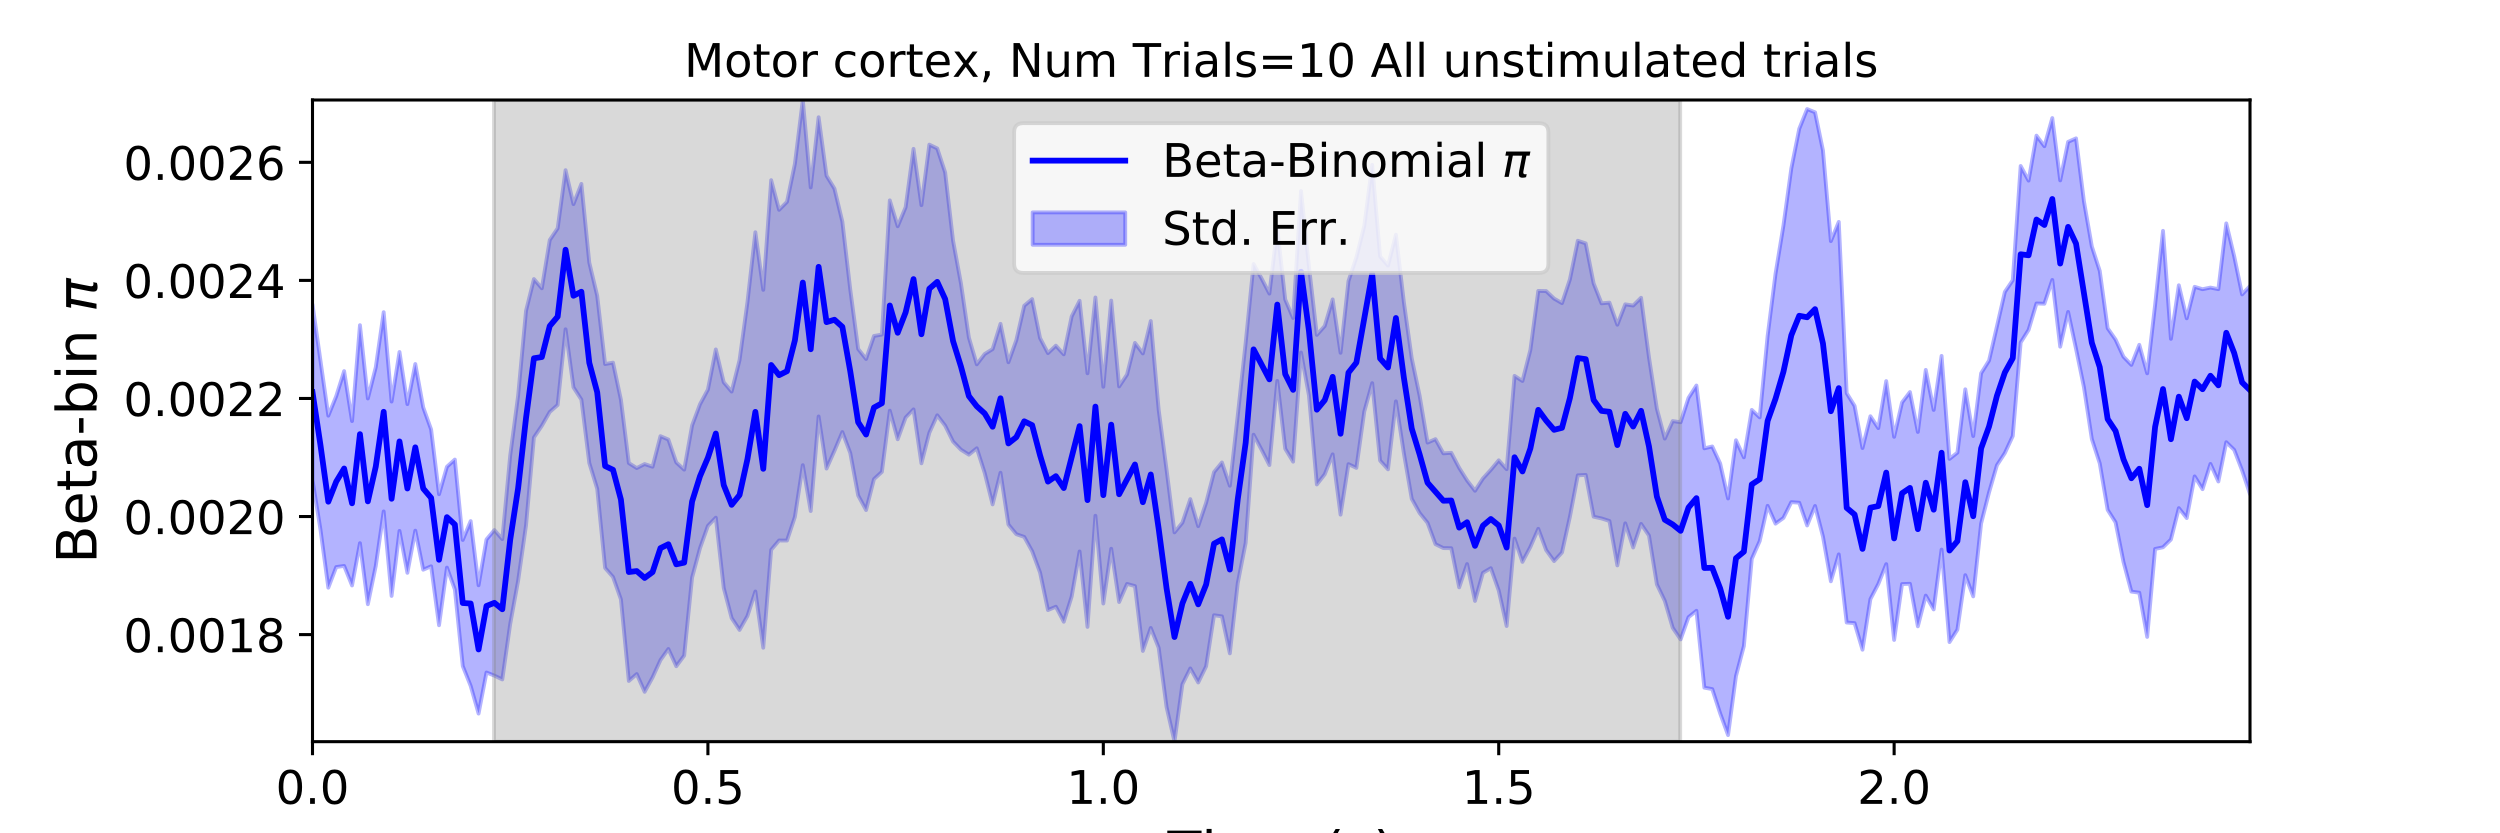 <?xml version="1.0" encoding="utf-8" standalone="no"?>
<!DOCTYPE svg PUBLIC "-//W3C//DTD SVG 1.1//EN"
  "http://www.w3.org/Graphics/SVG/1.1/DTD/svg11.dtd">
<!-- Created with matplotlib (https://matplotlib.org/) -->
<svg height="216pt" version="1.1" viewBox="0 0 648 216" width="648pt" xmlns="http://www.w3.org/2000/svg" xmlns:xlink="http://www.w3.org/1999/xlink">
 <defs>
  <style type="text/css">
*{stroke-linecap:butt;stroke-linejoin:round;}
  </style>
 </defs>
 <g id="figure_1">
  <g id="patch_1">
   <path d="M 0 216 
L 648 216 
L 648 0 
L 0 0 
z
" style="fill:#ffffff;"/>
  </g>
  <g id="axes_1">
   <g id="patch_2">
    <path d="M 81 192.24 
L 583.2 192.24 
L 583.2 25.92 
L 81 25.92 
z
" style="fill:#ffffff;"/>
   </g>
   <g id="PolyCollection_1">
    <defs>
     <path d="M 81 -137.073 
L 81 -91.584 
L 83.05 -78.827 
L 85.1 -63.67 
L 87.149 -69.02 
L 89.199 -69.31 
L 91.249 -64.245 
L 93.299 -75.213 
L 95.349 -59.38 
L 97.398 -69.299 
L 99.448 -83.438 
L 101.498 -61.534 
L 103.548 -78.389 
L 105.598 -67.523 
L 107.647 -78.454 
L 109.697 -68.328 
L 111.747 -69.219 
L 113.797 -53.931 
L 115.847 -68.875 
L 117.896 -63.213 
L 119.946 -43.359 
L 121.996 -38.216 
L 124.046 -31.036 
L 126.096 -41.688 
L 128.145 -40.881 
L 130.195 -39.89 
L 132.245 -54.255 
L 134.295 -65.457 
L 136.344 -79.814 
L 138.394 -102.605 
L 140.444 -105.639 
L 142.494 -109.22 
L 144.544 -111.032 
L 146.593 -130.647 
L 148.643 -115.594 
L 150.693 -112.42 
L 152.743 -95.991 
L 154.793 -89.308 
L 156.842 -68.782 
L 158.892 -66.447 
L 160.942 -60.641 
L 162.992 -39.493 
L 165.042 -41.283 
L 167.091 -36.676 
L 169.141 -40.401 
L 171.191 -44.898 
L 173.241 -47.781 
L 175.291 -43.31 
L 177.34 -46.072 
L 179.39 -66.3 
L 181.44 -73.904 
L 183.49 -79.702 
L 185.54 -81.817 
L 187.589 -63.617 
L 189.639 -55.796 
L 191.689 -52.717 
L 193.739 -56.325 
L 195.789 -62.686 
L 197.838 -48.108 
L 199.888 -73.483 
L 201.938 -75.906 
L 203.988 -75.886 
L 206.038 -82.022 
L 208.087 -95.428 
L 210.137 -83.54 
L 212.187 -108.058 
L 214.237 -94.545 
L 216.287 -99.139 
L 218.336 -104.009 
L 220.386 -98.578 
L 222.436 -87.567 
L 224.486 -83.791 
L 226.536 -91.812 
L 228.585 -93.687 
L 230.635 -109.555 
L 232.685 -102.135 
L 234.735 -107.76 
L 236.784 -109.892 
L 238.834 -95.906 
L 240.884 -103.815 
L 242.934 -108.356 
L 244.984 -105.661 
L 247.033 -101.539 
L 249.083 -99.437 
L 251.133 -98.144 
L 253.183 -99.807 
L 255.233 -93.409 
L 257.282 -85.258 
L 259.332 -93.466 
L 261.382 -80.023 
L 263.432 -77.539 
L 265.482 -76.831 
L 267.531 -73.124 
L 269.581 -67.591 
L 271.631 -57.869 
L 273.681 -58.743 
L 275.731 -54.842 
L 277.78 -61.38 
L 279.83 -73.064 
L 281.88 -53.505 
L 283.93 -82.317 
L 285.98 -59.567 
L 288.029 -73.767 
L 290.079 -59.955 
L 292.129 -64.645 
L 294.179 -64.084 
L 296.229 -47.273 
L 298.278 -53.229 
L 300.328 -48.102 
L 302.378 -32.703 
L 304.428 -23.76 
L 306.478 -38.623 
L 308.527 -42.744 
L 310.577 -39.098 
L 312.627 -43.288 
L 314.677 -56.53 
L 316.727 -56.239 
L 318.776 -46.647 
L 320.826 -64.861 
L 322.876 -75.275 
L 324.926 -103.326 
L 326.976 -99.455 
L 329.025 -95.453 
L 331.075 -117.267 
L 333.125 -99.696 
L 335.175 -96.331 
L 337.224 -124.625 
L 339.274 -113.525 
L 341.324 -90.428 
L 343.374 -93.062 
L 345.424 -98.237 
L 347.473 -82.599 
L 349.523 -95.694 
L 351.573 -94.723 
L 353.623 -109.336 
L 355.673 -116.689 
L 357.722 -96.609 
L 359.772 -94.343 
L 361.822 -111.97 
L 363.872 -98.562 
L 365.922 -86.71 
L 367.971 -83.015 
L 370.021 -80.474 
L 372.071 -74.952 
L 374.121 -73.935 
L 376.171 -73.905 
L 378.22 -63.755 
L 380.27 -69.794 
L 382.32 -60.239 
L 384.37 -67.514 
L 386.42 -68.724 
L 388.469 -62.937 
L 390.519 -53.739 
L 392.569 -76.389 
L 394.619 -70.36 
L 396.669 -74.226 
L 398.718 -78.93 
L 400.768 -73.398 
L 402.818 -70.567 
L 404.868 -72.797 
L 406.918 -82.048 
L 408.967 -92.793 
L 411.017 -92.901 
L 413.067 -82.07 
L 415.117 -81.62 
L 417.167 -80.959 
L 419.216 -69.447 
L 421.266 -80.349 
L 423.316 -74.086 
L 425.366 -80.204 
L 427.416 -77.176 
L 429.465 -64.513 
L 431.515 -60.25 
L 433.565 -53.271 
L 435.615 -50.268 
L 437.664 -56.027 
L 439.714 -57.684 
L 441.764 -37.761 
L 443.814 -37.385 
L 445.864 -31.091 
L 447.913 -25.463 
L 449.963 -40.741 
L 452.013 -48.552 
L 454.063 -71.128 
L 456.113 -75.745 
L 458.162 -84.887 
L 460.212 -80.265 
L 462.262 -81.74 
L 464.312 -85.844 
L 466.362 -85.696 
L 468.411 -79.799 
L 470.461 -84.848 
L 472.511 -76.917 
L 474.561 -65.323 
L 476.611 -72.305 
L 478.66 -54.637 
L 480.71 -54.486 
L 482.76 -47.59 
L 484.81 -60.706 
L 486.86 -64.627 
L 488.909 -69.775 
L 490.959 -50.124 
L 493.009 -64.607 
L 495.059 -64.684 
L 497.109 -53.656 
L 499.158 -61.619 
L 501.208 -58.038 
L 503.258 -73.552 
L 505.308 -49.567 
L 507.358 -52.788 
L 509.407 -66.918 
L 511.457 -61.417 
L 513.507 -80.31 
L 515.557 -88.345 
L 517.607 -95.42 
L 519.656 -98.552 
L 521.706 -102.969 
L 523.756 -127.206 
L 525.806 -130.481 
L 527.856 -137.345 
L 529.905 -137.271 
L 531.955 -143.436 
L 534.005 -126.138 
L 536.055 -135.148 
L 538.104 -125.592 
L 540.154 -115.633 
L 542.204 -102.203 
L 544.254 -95.891 
L 546.304 -83.835 
L 548.353 -80.603 
L 550.403 -70.352 
L 552.453 -62.654 
L 554.503 -62.378 
L 556.553 -50.911 
L 558.602 -73.714 
L 560.652 -74.142 
L 562.702 -76.148 
L 564.752 -84.292 
L 566.802 -81.719 
L 568.851 -92.52 
L 570.901 -89.203 
L 572.951 -95.752 
L 575.001 -91.195 
L 577.051 -101.378 
L 579.1 -99.396 
L 581.15 -94.069 
L 583.2 -87.914 
L 583.2 -141.853 
L 583.2 -141.853 
L 581.15 -139.691 
L 579.1 -149.595 
L 577.051 -158.101 
L 575.001 -141.05 
L 572.951 -141.462 
L 570.901 -141.033 
L 568.851 -141.659 
L 566.802 -133.494 
L 564.752 -142.059 
L 562.702 -128.169 
L 560.652 -156.17 
L 558.602 -136.985 
L 556.553 -119.235 
L 554.503 -126.627 
L 552.453 -121.421 
L 550.403 -123.544 
L 548.353 -127.988 
L 546.304 -130.921 
L 544.254 -145.784 
L 542.204 -152.127 
L 540.154 -163.848 
L 538.104 -180.14 
L 536.055 -179.231 
L 534.005 -169.244 
L 531.955 -185.399 
L 529.905 -178.101 
L 527.856 -180.842 
L 525.806 -169.18 
L 523.756 -172.978 
L 521.706 -143.364 
L 519.656 -140.336 
L 517.607 -131.416 
L 515.557 -122.533 
L 513.507 -119.259 
L 511.457 -102.974 
L 509.407 -115.095 
L 507.358 -98.683 
L 505.308 -97.051 
L 503.258 -123.75 
L 501.208 -109.745 
L 499.158 -120.123 
L 497.109 -104.036 
L 495.059 -114.38 
L 493.009 -111.686 
L 490.959 -102.773 
L 488.909 -117.222 
L 486.86 -105.034 
L 484.81 -108.114 
L 482.76 -99.867 
L 480.71 -110.795 
L 478.66 -114.088 
L 476.611 -158.486 
L 474.561 -153.502 
L 472.511 -177.007 
L 470.461 -186.887 
L 468.411 -187.728 
L 466.362 -182.609 
L 464.312 -172.367 
L 462.262 -157.514 
L 460.212 -145.004 
L 458.162 -128.896 
L 456.113 -107.82 
L 454.063 -109.751 
L 452.013 -97.463 
L 449.963 -101.886 
L 447.913 -86.798 
L 445.864 -95.877 
L 443.814 -100.277 
L 441.764 -99.792 
L 439.714 -116.075 
L 437.664 -112.878 
L 435.615 -106.551 
L 433.565 -106.858 
L 431.515 -102.318 
L 429.465 -110.047 
L 427.416 -123.373 
L 425.366 -138.819 
L 423.316 -136.798 
L 421.266 -137.12 
L 419.216 -131.829 
L 417.167 -137.563 
L 415.117 -137.376 
L 413.067 -142.553 
L 411.017 -152.911 
L 408.967 -153.598 
L 406.918 -143.588 
L 404.868 -137.425 
L 402.818 -138.612 
L 400.768 -140.552 
L 398.718 -140.596 
L 396.669 -125.279 
L 394.619 -117.248 
L 392.569 -118.571 
L 390.519 -94.387 
L 388.469 -96.689 
L 386.42 -94.222 
L 384.37 -91.971 
L 382.32 -88.795 
L 380.27 -91.478 
L 378.22 -94.736 
L 376.171 -98.637 
L 374.121 -98.489 
L 372.071 -102.175 
L 370.021 -101.274 
L 367.971 -113.404 
L 365.922 -123.144 
L 363.872 -137.774 
L 361.822 -155.175 
L 359.772 -147.159 
L 357.722 -149.552 
L 355.673 -173.271 
L 353.623 -157.478 
L 351.573 -149.3 
L 349.523 -143.139 
L 347.473 -124.552 
L 345.424 -138.401 
L 343.374 -131.507 
L 341.324 -129.195 
L 339.274 -147.047 
L 337.224 -166.494 
L 335.175 -133.569 
L 333.125 -138.381 
L 331.075 -156.836 
L 329.025 -139.896 
L 326.976 -143.875 
L 324.926 -147.559 
L 322.876 -127.166 
L 320.826 -108.356 
L 318.776 -90.103 
L 316.727 -96.133 
L 314.677 -93.632 
L 312.627 -85.692 
L 310.577 -79.619 
L 308.527 -86.631 
L 306.478 -80.542 
L 304.428 -78.009 
L 302.378 -94.227 
L 300.328 -109.785 
L 298.278 -132.794 
L 296.229 -124.391 
L 294.179 -127.119 
L 292.129 -118.93 
L 290.079 -115.835 
L 288.029 -138.09 
L 285.98 -115.748 
L 283.93 -138.893 
L 281.88 -119.244 
L 279.83 -138.034 
L 277.78 -133.994 
L 275.731 -124.161 
L 273.681 -126.407 
L 271.631 -124.464 
L 269.581 -128.384 
L 267.531 -138.479 
L 265.482 -136.76 
L 263.432 -127.833 
L 261.382 -122.104 
L 259.332 -132.064 
L 257.282 -125.519 
L 255.233 -124.242 
L 253.183 -121.563 
L 251.133 -128.511 
L 249.083 -142.52 
L 247.033 -153.624 
L 244.984 -171.303 
L 242.934 -177.524 
L 240.884 -178.514 
L 238.834 -162.824 
L 236.784 -177.417 
L 234.735 -162.285 
L 232.685 -157.359 
L 230.635 -164.068 
L 228.585 -129.279 
L 226.536 -128.919 
L 224.486 -122.955 
L 222.436 -125.541 
L 220.386 -140.987 
L 218.336 -158.563 
L 216.287 -167.109 
L 214.237 -170.464 
L 212.187 -185.613 
L 210.137 -167.418 
L 208.087 -190.08 
L 206.038 -173.554 
L 203.988 -163.682 
L 201.938 -161.611 
L 199.888 -169.303 
L 197.838 -140.867 
L 195.789 -155.805 
L 193.739 -137.685 
L 191.689 -122.665 
L 189.639 -114.503 
L 187.589 -116.919 
L 185.54 -125.431 
L 183.49 -115.028 
L 181.44 -111.224 
L 179.39 -105.721 
L 177.34 -94.266 
L 175.291 -96.141 
L 173.241 -102.076 
L 171.191 -102.946 
L 169.141 -95.022 
L 167.091 -95.719 
L 165.042 -94.677 
L 162.992 -95.973 
L 160.942 -112.379 
L 158.892 -122.01 
L 156.842 -121.638 
L 154.793 -139.358 
L 152.743 -147.943 
L 150.693 -168.334 
L 148.643 -163.09 
L 146.593 -171.891 
L 144.544 -156.822 
L 142.494 -153.787 
L 140.444 -141.278 
L 138.394 -143.67 
L 136.344 -135.437 
L 134.295 -113.444 
L 132.245 -97.93 
L 130.195 -76.263 
L 128.145 -78.606 
L 126.096 -76.171 
L 124.046 -64.295 
L 121.996 -80.931 
L 119.946 -76.039 
L 117.896 -96.883 
L 115.847 -95.022 
L 113.797 -87.895 
L 111.747 -104.686 
L 109.697 -110.421 
L 107.647 -121.647 
L 105.598 -111.249 
L 103.548 -124.768 
L 101.498 -111.912 
L 99.448 -135.084 
L 97.398 -120.811 
L 95.349 -112.718 
L 93.299 -131.718 
L 91.249 -106.852 
L 89.199 -119.81 
L 87.149 -113.313 
L 85.1 -108.257 
L 83.05 -122.627 
L 81 -137.073 
z
" id="mbeb64a7c8c" style="stroke:#0000ff;stroke-opacity:0.3;"/>
    </defs>
    <g clip-path="url(#p9b5154a78f)">
     <use style="fill:#0000ff;fill-opacity:0.3;stroke:#0000ff;stroke-opacity:0.3;" x="0" xlink:href="#mbeb64a7c8c" y="216"/>
    </g>
   </g>
   <g id="PolyCollection_2">
    <defs>
     <path d="M 128.043 -23.76 
L 128.043 -190.08 
L 435.512 -190.08 
L 435.512 -23.76 
L 435.512 -23.76 
L 128.043 -23.76 
z
" id="mc107350474" style="stroke:#808080;stroke-opacity:0.3;"/>
    </defs>
    <g clip-path="url(#p9b5154a78f)">
     <use style="fill:#808080;fill-opacity:0.3;stroke:#808080;stroke-opacity:0.3;" x="0" xlink:href="#mc107350474" y="216"/>
    </g>
   </g>
   <g id="matplotlib.axis_1">
    <g id="xtick_1">
     <g id="line2d_1">
      <defs>
       <path d="M 0 0 
L 0 3.5 
" id="me9d2c3fb11" style="stroke:#000000;stroke-width:0.8;"/>
      </defs>
      <g>
       <use style="stroke:#000000;stroke-width:0.8;" x="81" xlink:href="#me9d2c3fb11" y="192.24"/>
      </g>
     </g>
     <g id="text_1">
      <!-- 0.0 -->
      <defs>
       <path d="M 31.781 66.406 
Q 24.172 66.406 20.328 58.906 
Q 16.5 51.422 16.5 36.375 
Q 16.5 21.391 20.328 13.891 
Q 24.172 6.391 31.781 6.391 
Q 39.453 6.391 43.281 13.891 
Q 47.125 21.391 47.125 36.375 
Q 47.125 51.422 43.281 58.906 
Q 39.453 66.406 31.781 66.406 
z
M 31.781 74.219 
Q 44.047 74.219 50.516 64.516 
Q 56.984 54.828 56.984 36.375 
Q 56.984 17.969 50.516 8.266 
Q 44.047 -1.422 31.781 -1.422 
Q 19.531 -1.422 13.062 8.266 
Q 6.594 17.969 6.594 36.375 
Q 6.594 54.828 13.062 64.516 
Q 19.531 74.219 31.781 74.219 
z
" id="DejaVuSans-48"/>
       <path d="M 10.688 12.406 
L 21 12.406 
L 21 0 
L 10.688 0 
z
" id="DejaVuSans-46"/>
      </defs>
      <g transform="translate(71.458 208.358)scale(0.12 -0.12)">
       <use xlink:href="#DejaVuSans-48"/>
       <use x="63.623" xlink:href="#DejaVuSans-46"/>
       <use x="95.41" xlink:href="#DejaVuSans-48"/>
      </g>
     </g>
    </g>
    <g id="xtick_2">
     <g id="line2d_2">
      <g>
       <use style="stroke:#000000;stroke-width:0.8;" x="183.49" xlink:href="#me9d2c3fb11" y="192.24"/>
      </g>
     </g>
     <g id="text_2">
      <!-- 0.5 -->
      <defs>
       <path d="M 10.797 72.906 
L 49.516 72.906 
L 49.516 64.594 
L 19.828 64.594 
L 19.828 46.734 
Q 21.969 47.469 24.109 47.828 
Q 26.266 48.188 28.422 48.188 
Q 40.625 48.188 47.75 41.5 
Q 54.891 34.812 54.891 23.391 
Q 54.891 11.625 47.562 5.094 
Q 40.234 -1.422 26.906 -1.422 
Q 22.312 -1.422 17.547 -0.641 
Q 12.797 0.141 7.719 1.703 
L 7.719 11.625 
Q 12.109 9.234 16.797 8.062 
Q 21.484 6.891 26.703 6.891 
Q 35.156 6.891 40.078 11.328 
Q 45.016 15.766 45.016 23.391 
Q 45.016 31 40.078 35.438 
Q 35.156 39.891 26.703 39.891 
Q 22.75 39.891 18.812 39.016 
Q 14.891 38.141 10.797 36.281 
z
" id="DejaVuSans-53"/>
      </defs>
      <g transform="translate(173.948 208.358)scale(0.12 -0.12)">
       <use xlink:href="#DejaVuSans-48"/>
       <use x="63.623" xlink:href="#DejaVuSans-46"/>
       <use x="95.41" xlink:href="#DejaVuSans-53"/>
      </g>
     </g>
    </g>
    <g id="xtick_3">
     <g id="line2d_3">
      <g>
       <use style="stroke:#000000;stroke-width:0.8;" x="285.98" xlink:href="#me9d2c3fb11" y="192.24"/>
      </g>
     </g>
     <g id="text_3">
      <!-- 1.0 -->
      <defs>
       <path d="M 12.406 8.297 
L 28.516 8.297 
L 28.516 63.922 
L 10.984 60.406 
L 10.984 69.391 
L 28.422 72.906 
L 38.281 72.906 
L 38.281 8.297 
L 54.391 8.297 
L 54.391 0 
L 12.406 0 
z
" id="DejaVuSans-49"/>
      </defs>
      <g transform="translate(276.438 208.358)scale(0.12 -0.12)">
       <use xlink:href="#DejaVuSans-49"/>
       <use x="63.623" xlink:href="#DejaVuSans-46"/>
       <use x="95.41" xlink:href="#DejaVuSans-48"/>
      </g>
     </g>
    </g>
    <g id="xtick_4">
     <g id="line2d_4">
      <g>
       <use style="stroke:#000000;stroke-width:0.8;" x="388.469" xlink:href="#me9d2c3fb11" y="192.24"/>
      </g>
     </g>
     <g id="text_4">
      <!-- 1.5 -->
      <g transform="translate(378.928 208.358)scale(0.12 -0.12)">
       <use xlink:href="#DejaVuSans-49"/>
       <use x="63.623" xlink:href="#DejaVuSans-46"/>
       <use x="95.41" xlink:href="#DejaVuSans-53"/>
      </g>
     </g>
    </g>
    <g id="xtick_5">
     <g id="line2d_5">
      <g>
       <use style="stroke:#000000;stroke-width:0.8;" x="490.959" xlink:href="#me9d2c3fb11" y="192.24"/>
      </g>
     </g>
     <g id="text_5">
      <!-- 2.0 -->
      <defs>
       <path d="M 19.188 8.297 
L 53.609 8.297 
L 53.609 0 
L 7.328 0 
L 7.328 8.297 
Q 12.938 14.109 22.625 23.891 
Q 32.328 33.688 34.812 36.531 
Q 39.547 41.844 41.422 45.531 
Q 43.312 49.219 43.312 52.781 
Q 43.312 58.594 39.234 62.25 
Q 35.156 65.922 28.609 65.922 
Q 23.969 65.922 18.812 64.312 
Q 13.672 62.703 7.812 59.422 
L 7.812 69.391 
Q 13.766 71.781 18.938 73 
Q 24.125 74.219 28.422 74.219 
Q 39.75 74.219 46.484 68.547 
Q 53.219 62.891 53.219 53.422 
Q 53.219 48.922 51.531 44.891 
Q 49.859 40.875 45.406 35.406 
Q 44.188 33.984 37.641 27.219 
Q 31.109 20.453 19.188 8.297 
z
" id="DejaVuSans-50"/>
      </defs>
      <g transform="translate(481.417 208.358)scale(0.12 -0.12)">
       <use xlink:href="#DejaVuSans-50"/>
       <use x="63.623" xlink:href="#DejaVuSans-46"/>
       <use x="95.41" xlink:href="#DejaVuSans-48"/>
      </g>
     </g>
    </g>
    <g id="text_6">
     <!-- Time (s) -->
     <defs>
      <path d="M -0.297 72.906 
L 61.375 72.906 
L 61.375 64.594 
L 35.5 64.594 
L 35.5 0 
L 25.594 0 
L 25.594 64.594 
L -0.297 64.594 
z
" id="DejaVuSans-84"/>
      <path d="M 9.422 54.688 
L 18.406 54.688 
L 18.406 0 
L 9.422 0 
z
M 9.422 75.984 
L 18.406 75.984 
L 18.406 64.594 
L 9.422 64.594 
z
" id="DejaVuSans-105"/>
      <path d="M 52 44.188 
Q 55.375 50.25 60.062 53.125 
Q 64.75 56 71.094 56 
Q 79.641 56 84.281 50.016 
Q 88.922 44.047 88.922 33.016 
L 88.922 0 
L 79.891 0 
L 79.891 32.719 
Q 79.891 40.578 77.094 44.375 
Q 74.312 48.188 68.609 48.188 
Q 61.625 48.188 57.562 43.547 
Q 53.516 38.922 53.516 30.906 
L 53.516 0 
L 44.484 0 
L 44.484 32.719 
Q 44.484 40.625 41.703 44.406 
Q 38.922 48.188 33.109 48.188 
Q 26.219 48.188 22.156 43.531 
Q 18.109 38.875 18.109 30.906 
L 18.109 0 
L 9.078 0 
L 9.078 54.688 
L 18.109 54.688 
L 18.109 46.188 
Q 21.188 51.219 25.484 53.609 
Q 29.781 56 35.688 56 
Q 41.656 56 45.828 52.969 
Q 50 49.953 52 44.188 
z
" id="DejaVuSans-109"/>
      <path d="M 56.203 29.594 
L 56.203 25.203 
L 14.891 25.203 
Q 15.484 15.922 20.484 11.062 
Q 25.484 6.203 34.422 6.203 
Q 39.594 6.203 44.453 7.469 
Q 49.312 8.734 54.109 11.281 
L 54.109 2.781 
Q 49.266 0.734 44.188 -0.344 
Q 39.109 -1.422 33.891 -1.422 
Q 20.797 -1.422 13.156 6.188 
Q 5.516 13.812 5.516 26.812 
Q 5.516 40.234 12.766 48.109 
Q 20.016 56 32.328 56 
Q 43.359 56 49.781 48.891 
Q 56.203 41.797 56.203 29.594 
z
M 47.219 32.234 
Q 47.125 39.594 43.094 43.984 
Q 39.062 48.391 32.422 48.391 
Q 24.906 48.391 20.391 44.141 
Q 15.875 39.891 15.188 32.172 
z
" id="DejaVuSans-101"/>
      <path id="DejaVuSans-32"/>
      <path d="M 31 75.875 
Q 24.469 64.656 21.281 53.656 
Q 18.109 42.672 18.109 31.391 
Q 18.109 20.125 21.312 9.062 
Q 24.516 -2 31 -13.188 
L 23.188 -13.188 
Q 15.875 -1.703 12.234 9.375 
Q 8.594 20.453 8.594 31.391 
Q 8.594 42.281 12.203 53.312 
Q 15.828 64.359 23.188 75.875 
z
" id="DejaVuSans-40"/>
      <path d="M 44.281 53.078 
L 44.281 44.578 
Q 40.484 46.531 36.375 47.5 
Q 32.281 48.484 27.875 48.484 
Q 21.188 48.484 17.844 46.438 
Q 14.5 44.391 14.5 40.281 
Q 14.5 37.156 16.891 35.375 
Q 19.281 33.594 26.516 31.984 
L 29.594 31.297 
Q 39.156 29.25 43.188 25.516 
Q 47.219 21.781 47.219 15.094 
Q 47.219 7.469 41.188 3.016 
Q 35.156 -1.422 24.609 -1.422 
Q 20.219 -1.422 15.453 -0.562 
Q 10.688 0.297 5.422 2 
L 5.422 11.281 
Q 10.406 8.688 15.234 7.391 
Q 20.062 6.109 24.812 6.109 
Q 31.156 6.109 34.562 8.281 
Q 37.984 10.453 37.984 14.406 
Q 37.984 18.062 35.516 20.016 
Q 33.062 21.969 24.703 23.781 
L 21.578 24.516 
Q 13.234 26.266 9.516 29.906 
Q 5.812 33.547 5.812 39.891 
Q 5.812 47.609 11.281 51.797 
Q 16.75 56 26.812 56 
Q 31.781 56 36.172 55.266 
Q 40.578 54.547 44.281 53.078 
z
" id="DejaVuSans-115"/>
      <path d="M 8.016 75.875 
L 15.828 75.875 
Q 23.141 64.359 26.781 53.312 
Q 30.422 42.281 30.422 31.391 
Q 30.422 20.453 26.781 9.375 
Q 23.141 -1.703 15.828 -13.188 
L 8.016 -13.188 
Q 14.5 -2 17.703 9.062 
Q 20.906 20.125 20.906 31.391 
Q 20.906 42.672 17.703 53.656 
Q 14.5 64.656 8.016 75.875 
z
" id="DejaVuSans-41"/>
     </defs>
     <g transform="translate(302.605 225.796)scale(0.144 -0.144)">
      <use xlink:href="#DejaVuSans-84"/>
      <use x="61.037" xlink:href="#DejaVuSans-105"/>
      <use x="88.82" xlink:href="#DejaVuSans-109"/>
      <use x="186.232" xlink:href="#DejaVuSans-101"/>
      <use x="247.756" xlink:href="#DejaVuSans-32"/>
      <use x="279.543" xlink:href="#DejaVuSans-40"/>
      <use x="318.557" xlink:href="#DejaVuSans-115"/>
      <use x="370.656" xlink:href="#DejaVuSans-41"/>
     </g>
    </g>
   </g>
   <g id="matplotlib.axis_2">
    <g id="ytick_1">
     <g id="line2d_6">
      <defs>
       <path d="M 0 0 
L -3.5 0 
" id="mfb413c265e" style="stroke:#000000;stroke-width:0.8;"/>
      </defs>
      <g>
       <use style="stroke:#000000;stroke-width:0.8;" x="81" xlink:href="#mfb413c265e" y="164.485"/>
      </g>
     </g>
     <g id="text_7">
      <!-- 0.0018 -->
      <defs>
       <path d="M 31.781 34.625 
Q 24.75 34.625 20.719 30.859 
Q 16.703 27.094 16.703 20.516 
Q 16.703 13.922 20.719 10.156 
Q 24.75 6.391 31.781 6.391 
Q 38.812 6.391 42.859 10.172 
Q 46.922 13.969 46.922 20.516 
Q 46.922 27.094 42.891 30.859 
Q 38.875 34.625 31.781 34.625 
z
M 21.922 38.812 
Q 15.578 40.375 12.031 44.719 
Q 8.5 49.078 8.5 55.328 
Q 8.5 64.062 14.719 69.141 
Q 20.953 74.219 31.781 74.219 
Q 42.672 74.219 48.875 69.141 
Q 55.078 64.062 55.078 55.328 
Q 55.078 49.078 51.531 44.719 
Q 48 40.375 41.703 38.812 
Q 48.828 37.156 52.797 32.312 
Q 56.781 27.484 56.781 20.516 
Q 56.781 9.906 50.312 4.234 
Q 43.844 -1.422 31.781 -1.422 
Q 19.734 -1.422 13.25 4.234 
Q 6.781 9.906 6.781 20.516 
Q 6.781 27.484 10.781 32.312 
Q 14.797 37.156 21.922 38.812 
z
M 18.312 54.391 
Q 18.312 48.734 21.844 45.562 
Q 25.391 42.391 31.781 42.391 
Q 38.141 42.391 41.719 45.562 
Q 45.312 48.734 45.312 54.391 
Q 45.312 60.062 41.719 63.234 
Q 38.141 66.406 31.781 66.406 
Q 25.391 66.406 21.844 63.234 
Q 18.312 60.062 18.312 54.391 
z
" id="DejaVuSans-56"/>
      </defs>
      <g transform="translate(32.011 169.044)scale(0.12 -0.12)">
       <use xlink:href="#DejaVuSans-48"/>
       <use x="63.623" xlink:href="#DejaVuSans-46"/>
       <use x="95.41" xlink:href="#DejaVuSans-48"/>
       <use x="159.033" xlink:href="#DejaVuSans-48"/>
       <use x="222.656" xlink:href="#DejaVuSans-49"/>
       <use x="286.279" xlink:href="#DejaVuSans-56"/>
      </g>
     </g>
    </g>
    <g id="ytick_2">
     <g id="line2d_7">
      <g>
       <use style="stroke:#000000;stroke-width:0.8;" x="81" xlink:href="#mfb413c265e" y="133.881"/>
      </g>
     </g>
     <g id="text_8">
      <!-- 0.0020 -->
      <g transform="translate(32.011 138.44)scale(0.12 -0.12)">
       <use xlink:href="#DejaVuSans-48"/>
       <use x="63.623" xlink:href="#DejaVuSans-46"/>
       <use x="95.41" xlink:href="#DejaVuSans-48"/>
       <use x="159.033" xlink:href="#DejaVuSans-48"/>
       <use x="222.656" xlink:href="#DejaVuSans-50"/>
       <use x="286.279" xlink:href="#DejaVuSans-48"/>
      </g>
     </g>
    </g>
    <g id="ytick_3">
     <g id="line2d_8">
      <g>
       <use style="stroke:#000000;stroke-width:0.8;" x="81" xlink:href="#mfb413c265e" y="103.278"/>
      </g>
     </g>
     <g id="text_9">
      <!-- 0.0022 -->
      <g transform="translate(32.011 107.837)scale(0.12 -0.12)">
       <use xlink:href="#DejaVuSans-48"/>
       <use x="63.623" xlink:href="#DejaVuSans-46"/>
       <use x="95.41" xlink:href="#DejaVuSans-48"/>
       <use x="159.033" xlink:href="#DejaVuSans-48"/>
       <use x="222.656" xlink:href="#DejaVuSans-50"/>
       <use x="286.279" xlink:href="#DejaVuSans-50"/>
      </g>
     </g>
    </g>
    <g id="ytick_4">
     <g id="line2d_9">
      <g>
       <use style="stroke:#000000;stroke-width:0.8;" x="81" xlink:href="#mfb413c265e" y="72.674"/>
      </g>
     </g>
     <g id="text_10">
      <!-- 0.0024 -->
      <defs>
       <path d="M 37.797 64.312 
L 12.891 25.391 
L 37.797 25.391 
z
M 35.203 72.906 
L 47.609 72.906 
L 47.609 25.391 
L 58.016 25.391 
L 58.016 17.188 
L 47.609 17.188 
L 47.609 0 
L 37.797 0 
L 37.797 17.188 
L 4.891 17.188 
L 4.891 26.703 
z
" id="DejaVuSans-52"/>
      </defs>
      <g transform="translate(32.011 77.233)scale(0.12 -0.12)">
       <use xlink:href="#DejaVuSans-48"/>
       <use x="63.623" xlink:href="#DejaVuSans-46"/>
       <use x="95.41" xlink:href="#DejaVuSans-48"/>
       <use x="159.033" xlink:href="#DejaVuSans-48"/>
       <use x="222.656" xlink:href="#DejaVuSans-50"/>
       <use x="286.279" xlink:href="#DejaVuSans-52"/>
      </g>
     </g>
    </g>
    <g id="ytick_5">
     <g id="line2d_10">
      <g>
       <use style="stroke:#000000;stroke-width:0.8;" x="81" xlink:href="#mfb413c265e" y="42.071"/>
      </g>
     </g>
     <g id="text_11">
      <!-- 0.0026 -->
      <defs>
       <path d="M 33.016 40.375 
Q 26.375 40.375 22.484 35.828 
Q 18.609 31.297 18.609 23.391 
Q 18.609 15.531 22.484 10.953 
Q 26.375 6.391 33.016 6.391 
Q 39.656 6.391 43.531 10.953 
Q 47.406 15.531 47.406 23.391 
Q 47.406 31.297 43.531 35.828 
Q 39.656 40.375 33.016 40.375 
z
M 52.594 71.297 
L 52.594 62.312 
Q 48.875 64.062 45.094 64.984 
Q 41.312 65.922 37.594 65.922 
Q 27.828 65.922 22.672 59.328 
Q 17.531 52.734 16.797 39.406 
Q 19.672 43.656 24.016 45.922 
Q 28.375 48.188 33.594 48.188 
Q 44.578 48.188 50.953 41.516 
Q 57.328 34.859 57.328 23.391 
Q 57.328 12.156 50.688 5.359 
Q 44.047 -1.422 33.016 -1.422 
Q 20.359 -1.422 13.672 8.266 
Q 6.984 17.969 6.984 36.375 
Q 6.984 53.656 15.188 63.938 
Q 23.391 74.219 37.203 74.219 
Q 40.922 74.219 44.703 73.484 
Q 48.484 72.75 52.594 71.297 
z
" id="DejaVuSans-54"/>
      </defs>
      <g transform="translate(32.011 46.63)scale(0.12 -0.12)">
       <use xlink:href="#DejaVuSans-48"/>
       <use x="63.623" xlink:href="#DejaVuSans-46"/>
       <use x="95.41" xlink:href="#DejaVuSans-48"/>
       <use x="159.033" xlink:href="#DejaVuSans-48"/>
       <use x="222.656" xlink:href="#DejaVuSans-50"/>
       <use x="286.279" xlink:href="#DejaVuSans-54"/>
      </g>
     </g>
    </g>
    <g id="text_12">
     <!-- Beta-bin $\pi$ -->
     <defs>
      <path d="M 19.672 34.812 
L 19.672 8.109 
L 35.5 8.109 
Q 43.453 8.109 47.281 11.406 
Q 51.125 14.703 51.125 21.484 
Q 51.125 28.328 47.281 31.562 
Q 43.453 34.812 35.5 34.812 
z
M 19.672 64.797 
L 19.672 42.828 
L 34.281 42.828 
Q 41.5 42.828 45.031 45.531 
Q 48.578 48.25 48.578 53.812 
Q 48.578 59.328 45.031 62.062 
Q 41.5 64.797 34.281 64.797 
z
M 9.812 72.906 
L 35.016 72.906 
Q 46.297 72.906 52.391 68.219 
Q 58.5 63.531 58.5 54.891 
Q 58.5 48.188 55.375 44.234 
Q 52.25 40.281 46.188 39.312 
Q 53.469 37.75 57.5 32.781 
Q 61.531 27.828 61.531 20.406 
Q 61.531 10.641 54.891 5.312 
Q 48.25 0 35.984 0 
L 9.812 0 
z
" id="DejaVuSans-66"/>
      <path d="M 18.312 70.219 
L 18.312 54.688 
L 36.812 54.688 
L 36.812 47.703 
L 18.312 47.703 
L 18.312 18.016 
Q 18.312 11.328 20.141 9.422 
Q 21.969 7.516 27.594 7.516 
L 36.812 7.516 
L 36.812 0 
L 27.594 0 
Q 17.188 0 13.234 3.875 
Q 9.281 7.766 9.281 18.016 
L 9.281 47.703 
L 2.688 47.703 
L 2.688 54.688 
L 9.281 54.688 
L 9.281 70.219 
z
" id="DejaVuSans-116"/>
      <path d="M 34.281 27.484 
Q 23.391 27.484 19.188 25 
Q 14.984 22.516 14.984 16.5 
Q 14.984 11.719 18.141 8.906 
Q 21.297 6.109 26.703 6.109 
Q 34.188 6.109 38.703 11.406 
Q 43.219 16.703 43.219 25.484 
L 43.219 27.484 
z
M 52.203 31.203 
L 52.203 0 
L 43.219 0 
L 43.219 8.297 
Q 40.141 3.328 35.547 0.953 
Q 30.953 -1.422 24.312 -1.422 
Q 15.922 -1.422 10.953 3.297 
Q 6 8.016 6 15.922 
Q 6 25.141 12.172 29.828 
Q 18.359 34.516 30.609 34.516 
L 43.219 34.516 
L 43.219 35.406 
Q 43.219 41.609 39.141 45 
Q 35.062 48.391 27.688 48.391 
Q 23 48.391 18.547 47.266 
Q 14.109 46.141 10.016 43.891 
L 10.016 52.203 
Q 14.938 54.109 19.578 55.047 
Q 24.219 56 28.609 56 
Q 40.484 56 46.344 49.844 
Q 52.203 43.703 52.203 31.203 
z
" id="DejaVuSans-97"/>
      <path d="M 4.891 31.391 
L 31.203 31.391 
L 31.203 23.391 
L 4.891 23.391 
z
" id="DejaVuSans-45"/>
      <path d="M 48.688 27.297 
Q 48.688 37.203 44.609 42.844 
Q 40.531 48.484 33.406 48.484 
Q 26.266 48.484 22.188 42.844 
Q 18.109 37.203 18.109 27.297 
Q 18.109 17.391 22.188 11.75 
Q 26.266 6.109 33.406 6.109 
Q 40.531 6.109 44.609 11.75 
Q 48.688 17.391 48.688 27.297 
z
M 18.109 46.391 
Q 20.953 51.266 25.266 53.625 
Q 29.594 56 35.594 56 
Q 45.562 56 51.781 48.094 
Q 58.016 40.188 58.016 27.297 
Q 58.016 14.406 51.781 6.484 
Q 45.562 -1.422 35.594 -1.422 
Q 29.594 -1.422 25.266 0.953 
Q 20.953 3.328 18.109 8.203 
L 18.109 0 
L 9.078 0 
L 9.078 75.984 
L 18.109 75.984 
z
" id="DejaVuSans-98"/>
      <path d="M 54.891 33.016 
L 54.891 0 
L 45.906 0 
L 45.906 32.719 
Q 45.906 40.484 42.875 44.328 
Q 39.844 48.188 33.797 48.188 
Q 26.516 48.188 22.312 43.547 
Q 18.109 38.922 18.109 30.906 
L 18.109 0 
L 9.078 0 
L 9.078 54.688 
L 18.109 54.688 
L 18.109 46.188 
Q 21.344 51.125 25.703 53.562 
Q 30.078 56 35.797 56 
Q 45.219 56 50.047 50.172 
Q 54.891 44.344 54.891 33.016 
z
" id="DejaVuSans-110"/>
      <path d="M 9.125 54.688 
L 61.531 54.688 
L 59.766 45.703 
L 52.875 45.703 
L 46.344 12.109 
Q 45.656 8.594 46.578 7.031 
Q 47.469 5.516 50.141 5.516 
Q 50.875 5.516 51.953 5.672 
Q 53.078 5.766 53.422 5.812 
L 52.156 -0.688 
Q 50.344 -1.312 48.484 -1.609 
Q 46.578 -1.906 44.781 -1.906 
Q 38.922 -1.906 37.312 1.266 
Q 35.688 4.5 37.359 13.094 
L 43.703 45.703 
L 23.531 45.703 
L 14.656 0 
L 5.469 0 
L 14.359 45.703 
L 7.375 45.703 
z
" id="DejaVuSans-Oblique-960"/>
     </defs>
     <g transform="translate(25.017 146.088)rotate(-90)scale(0.144 -0.144)">
      <use transform="translate(0 0.016)" xlink:href="#DejaVuSans-66"/>
      <use transform="translate(68.604 0.016)" xlink:href="#DejaVuSans-101"/>
      <use transform="translate(130.127 0.016)" xlink:href="#DejaVuSans-116"/>
      <use transform="translate(169.336 0.016)" xlink:href="#DejaVuSans-97"/>
      <use transform="translate(230.615 0.016)" xlink:href="#DejaVuSans-45"/>
      <use transform="translate(266.699 0.016)" xlink:href="#DejaVuSans-98"/>
      <use transform="translate(330.176 0.016)" xlink:href="#DejaVuSans-105"/>
      <use transform="translate(357.959 0.016)" xlink:href="#DejaVuSans-110"/>
      <use transform="translate(421.338 0.016)" xlink:href="#DejaVuSans-32"/>
      <use transform="translate(453.125 0.016)" xlink:href="#DejaVuSans-Oblique-960"/>
     </g>
    </g>
   </g>
   <g id="line2d_11">
    <path clip-path="url(#p9b5154a78f)" d="M 81 101.671 
L 83.05 115.273 
L 85.1 130.037 
L 87.149 124.834 
L 89.199 121.44 
L 91.249 130.451 
L 93.299 112.535 
L 95.349 129.951 
L 97.398 120.945 
L 99.448 106.739 
L 101.498 129.277 
L 103.548 114.421 
L 105.598 126.614 
L 107.647 115.95 
L 109.697 126.625 
L 111.747 129.048 
L 113.797 145.087 
L 115.847 134.051 
L 117.896 135.952 
L 119.946 156.301 
L 121.996 156.427 
L 124.046 168.334 
L 126.096 157.071 
L 128.145 156.256 
L 130.195 157.923 
L 132.245 139.908 
L 134.295 126.55 
L 136.344 108.375 
L 138.394 92.862 
L 140.444 92.541 
L 142.494 84.497 
L 144.544 82.073 
L 146.593 64.731 
L 148.643 76.658 
L 150.693 75.623 
L 152.743 94.033 
L 154.793 101.667 
L 156.842 120.79 
L 158.892 121.771 
L 160.942 129.49 
L 162.992 148.267 
L 165.042 148.02 
L 167.091 149.802 
L 169.141 148.289 
L 171.191 142.078 
L 173.241 141.071 
L 175.291 146.275 
L 177.34 145.831 
L 179.39 129.99 
L 181.44 123.436 
L 183.49 118.635 
L 185.54 112.376 
L 187.589 125.732 
L 189.639 130.85 
L 191.689 128.309 
L 193.739 118.995 
L 195.789 106.755 
L 197.838 121.513 
L 199.888 94.607 
L 201.938 97.242 
L 203.988 96.216 
L 206.038 88.212 
L 208.087 73.246 
L 210.137 90.521 
L 212.187 69.165 
L 214.237 83.496 
L 216.287 82.876 
L 218.336 84.714 
L 220.386 96.217 
L 222.436 109.446 
L 224.486 112.627 
L 226.536 105.634 
L 228.585 104.517 
L 230.635 79.188 
L 232.685 86.253 
L 234.735 80.977 
L 236.784 72.346 
L 238.834 86.635 
L 240.884 74.835 
L 242.934 73.06 
L 244.984 77.518 
L 247.033 88.419 
L 249.083 95.022 
L 251.133 102.673 
L 253.183 105.315 
L 255.233 107.174 
L 257.282 110.611 
L 259.332 103.235 
L 261.382 114.936 
L 263.432 113.314 
L 265.482 109.205 
L 267.531 110.199 
L 269.581 118.013 
L 271.631 124.834 
L 273.681 123.425 
L 275.731 126.498 
L 279.83 110.451 
L 281.88 129.625 
L 283.93 105.395 
L 285.98 128.342 
L 288.029 110.072 
L 290.079 128.105 
L 294.179 120.399 
L 296.229 130.168 
L 298.278 122.989 
L 300.328 137.056 
L 302.378 152.535 
L 304.428 165.116 
L 306.478 156.418 
L 308.527 151.312 
L 310.577 156.642 
L 312.627 151.51 
L 314.677 140.919 
L 316.727 139.814 
L 318.776 147.625 
L 320.826 129.392 
L 322.876 114.779 
L 324.926 90.558 
L 329.025 98.326 
L 331.075 78.948 
L 333.125 96.961 
L 335.175 101.05 
L 337.224 70.441 
L 339.274 85.714 
L 341.324 106.189 
L 343.374 103.715 
L 345.424 97.681 
L 347.473 112.424 
L 349.523 96.584 
L 351.573 93.988 
L 355.673 71.02 
L 357.722 92.92 
L 359.772 95.249 
L 361.822 82.427 
L 363.872 97.832 
L 365.922 111.073 
L 367.971 117.79 
L 370.021 125.126 
L 374.121 129.788 
L 376.171 129.729 
L 378.22 136.755 
L 380.27 135.364 
L 382.32 141.483 
L 384.37 136.258 
L 386.42 134.527 
L 388.469 136.187 
L 390.519 141.937 
L 392.569 118.52 
L 394.619 122.196 
L 396.669 116.248 
L 398.718 106.237 
L 400.768 109.025 
L 402.818 111.411 
L 404.868 110.889 
L 406.918 103.182 
L 408.967 92.804 
L 411.017 93.094 
L 413.067 103.689 
L 415.117 106.502 
L 417.167 106.739 
L 419.216 115.362 
L 421.266 107.265 
L 423.316 110.558 
L 425.366 106.488 
L 427.416 115.725 
L 429.465 128.72 
L 431.515 134.716 
L 433.565 135.936 
L 435.615 137.59 
L 437.664 131.547 
L 439.714 129.12 
L 441.764 147.223 
L 443.814 147.169 
L 445.864 152.516 
L 447.913 159.87 
L 449.963 144.686 
L 452.013 142.992 
L 454.063 125.56 
L 456.113 124.218 
L 458.162 109.109 
L 460.212 103.365 
L 462.262 96.373 
L 464.312 86.894 
L 466.362 81.847 
L 468.411 82.236 
L 470.461 80.132 
L 472.511 89.038 
L 474.561 106.588 
L 476.611 100.605 
L 478.66 131.638 
L 480.71 133.359 
L 482.76 142.271 
L 484.81 131.59 
L 486.86 131.169 
L 488.909 122.501 
L 490.959 139.552 
L 493.009 127.853 
L 495.059 126.468 
L 497.109 137.154 
L 499.158 125.129 
L 501.208 132.109 
L 503.258 117.349 
L 505.308 142.691 
L 507.358 140.264 
L 509.407 124.994 
L 511.457 133.804 
L 513.507 116.215 
L 515.557 110.561 
L 517.607 102.582 
L 519.656 96.556 
L 521.706 92.833 
L 523.756 65.908 
L 525.806 66.17 
L 527.856 56.906 
L 529.905 58.314 
L 531.955 51.583 
L 534.005 68.309 
L 536.055 58.811 
L 538.104 63.134 
L 542.204 88.835 
L 544.254 95.162 
L 546.304 108.622 
L 548.353 111.704 
L 550.403 119.052 
L 552.453 123.963 
L 554.503 121.497 
L 556.553 130.927 
L 558.602 110.651 
L 560.652 100.844 
L 562.702 113.842 
L 564.752 102.824 
L 566.802 108.393 
L 568.851 98.91 
L 570.901 100.882 
L 572.951 97.393 
L 575.001 99.877 
L 577.051 86.261 
L 579.1 91.505 
L 581.15 99.12 
L 583.2 101.117 
L 583.2 101.117 
" style="fill:none;stroke:#0000ff;stroke-linecap:square;stroke-width:1.5;"/>
   </g>
   <g id="patch_3">
    <path d="M 81 192.24 
L 81 25.92 
" style="fill:none;stroke:#000000;stroke-linecap:square;stroke-linejoin:miter;stroke-width:0.8;"/>
   </g>
   <g id="patch_4">
    <path d="M 583.2 192.24 
L 583.2 25.92 
" style="fill:none;stroke:#000000;stroke-linecap:square;stroke-linejoin:miter;stroke-width:0.8;"/>
   </g>
   <g id="patch_5">
    <path d="M 81 192.24 
L 583.2 192.24 
" style="fill:none;stroke:#000000;stroke-linecap:square;stroke-linejoin:miter;stroke-width:0.8;"/>
   </g>
   <g id="patch_6">
    <path d="M 81 25.92 
L 583.2 25.92 
" style="fill:none;stroke:#000000;stroke-linecap:square;stroke-linejoin:miter;stroke-width:0.8;"/>
   </g>
   <g id="text_13">
    <!-- Motor cortex, Num Trials=10 All unstimulated trials -->
    <defs>
     <path d="M 9.812 72.906 
L 24.516 72.906 
L 43.109 23.297 
L 61.812 72.906 
L 76.516 72.906 
L 76.516 0 
L 66.891 0 
L 66.891 64.016 
L 48.094 14.016 
L 38.188 14.016 
L 19.391 64.016 
L 19.391 0 
L 9.812 0 
z
" id="DejaVuSans-77"/>
     <path d="M 30.609 48.391 
Q 23.391 48.391 19.188 42.75 
Q 14.984 37.109 14.984 27.297 
Q 14.984 17.484 19.156 11.844 
Q 23.344 6.203 30.609 6.203 
Q 37.797 6.203 41.984 11.859 
Q 46.188 17.531 46.188 27.297 
Q 46.188 37.016 41.984 42.703 
Q 37.797 48.391 30.609 48.391 
z
M 30.609 56 
Q 42.328 56 49.016 48.375 
Q 55.719 40.766 55.719 27.297 
Q 55.719 13.875 49.016 6.219 
Q 42.328 -1.422 30.609 -1.422 
Q 18.844 -1.422 12.172 6.219 
Q 5.516 13.875 5.516 27.297 
Q 5.516 40.766 12.172 48.375 
Q 18.844 56 30.609 56 
z
" id="DejaVuSans-111"/>
     <path d="M 41.109 46.297 
Q 39.594 47.172 37.812 47.578 
Q 36.031 48 33.891 48 
Q 26.266 48 22.188 43.047 
Q 18.109 38.094 18.109 28.812 
L 18.109 0 
L 9.078 0 
L 9.078 54.688 
L 18.109 54.688 
L 18.109 46.188 
Q 20.953 51.172 25.484 53.578 
Q 30.031 56 36.531 56 
Q 37.453 56 38.578 55.875 
Q 39.703 55.766 41.062 55.516 
z
" id="DejaVuSans-114"/>
     <path d="M 48.781 52.594 
L 48.781 44.188 
Q 44.969 46.297 41.141 47.344 
Q 37.312 48.391 33.406 48.391 
Q 24.656 48.391 19.812 42.844 
Q 14.984 37.312 14.984 27.297 
Q 14.984 17.281 19.812 11.734 
Q 24.656 6.203 33.406 6.203 
Q 37.312 6.203 41.141 7.25 
Q 44.969 8.297 48.781 10.406 
L 48.781 2.094 
Q 45.016 0.344 40.984 -0.531 
Q 36.969 -1.422 32.422 -1.422 
Q 20.062 -1.422 12.781 6.344 
Q 5.516 14.109 5.516 27.297 
Q 5.516 40.672 12.859 48.328 
Q 20.219 56 33.016 56 
Q 37.156 56 41.109 55.141 
Q 45.062 54.297 48.781 52.594 
z
" id="DejaVuSans-99"/>
     <path d="M 54.891 54.688 
L 35.109 28.078 
L 55.906 0 
L 45.312 0 
L 29.391 21.484 
L 13.484 0 
L 2.875 0 
L 24.125 28.609 
L 4.688 54.688 
L 15.281 54.688 
L 29.781 35.203 
L 44.281 54.688 
z
" id="DejaVuSans-120"/>
     <path d="M 11.719 12.406 
L 22.016 12.406 
L 22.016 4 
L 14.016 -11.625 
L 7.719 -11.625 
L 11.719 4 
z
" id="DejaVuSans-44"/>
     <path d="M 9.812 72.906 
L 23.094 72.906 
L 55.422 11.922 
L 55.422 72.906 
L 64.984 72.906 
L 64.984 0 
L 51.703 0 
L 19.391 60.984 
L 19.391 0 
L 9.812 0 
z
" id="DejaVuSans-78"/>
     <path d="M 8.5 21.578 
L 8.5 54.688 
L 17.484 54.688 
L 17.484 21.922 
Q 17.484 14.156 20.5 10.266 
Q 23.531 6.391 29.594 6.391 
Q 36.859 6.391 41.078 11.031 
Q 45.312 15.672 45.312 23.688 
L 45.312 54.688 
L 54.297 54.688 
L 54.297 0 
L 45.312 0 
L 45.312 8.406 
Q 42.047 3.422 37.719 1 
Q 33.406 -1.422 27.688 -1.422 
Q 18.266 -1.422 13.375 4.438 
Q 8.5 10.297 8.5 21.578 
z
M 31.109 56 
z
" id="DejaVuSans-117"/>
     <path d="M 9.422 75.984 
L 18.406 75.984 
L 18.406 0 
L 9.422 0 
z
" id="DejaVuSans-108"/>
     <path d="M 10.594 45.406 
L 73.188 45.406 
L 73.188 37.203 
L 10.594 37.203 
z
M 10.594 25.484 
L 73.188 25.484 
L 73.188 17.188 
L 10.594 17.188 
z
" id="DejaVuSans-61"/>
     <path d="M 34.188 63.188 
L 20.797 26.906 
L 47.609 26.906 
z
M 28.609 72.906 
L 39.797 72.906 
L 67.578 0 
L 57.328 0 
L 50.688 18.703 
L 17.828 18.703 
L 11.188 0 
L 0.781 0 
z
" id="DejaVuSans-65"/>
     <path d="M 45.406 46.391 
L 45.406 75.984 
L 54.391 75.984 
L 54.391 0 
L 45.406 0 
L 45.406 8.203 
Q 42.578 3.328 38.25 0.953 
Q 33.938 -1.422 27.875 -1.422 
Q 17.969 -1.422 11.734 6.484 
Q 5.516 14.406 5.516 27.297 
Q 5.516 40.188 11.734 48.094 
Q 17.969 56 27.875 56 
Q 33.938 56 38.25 53.625 
Q 42.578 51.266 45.406 46.391 
z
M 14.797 27.297 
Q 14.797 17.391 18.875 11.75 
Q 22.953 6.109 30.078 6.109 
Q 37.203 6.109 41.297 11.75 
Q 45.406 17.391 45.406 27.297 
Q 45.406 37.203 41.297 42.844 
Q 37.203 48.484 30.078 48.484 
Q 22.953 48.484 18.875 42.844 
Q 14.797 37.203 14.797 27.297 
z
" id="DejaVuSans-100"/>
    </defs>
    <g transform="translate(177.343 19.92)scale(0.12 -0.12)">
     <use xlink:href="#DejaVuSans-77"/>
     <use x="86.279" xlink:href="#DejaVuSans-111"/>
     <use x="147.461" xlink:href="#DejaVuSans-116"/>
     <use x="186.67" xlink:href="#DejaVuSans-111"/>
     <use x="247.852" xlink:href="#DejaVuSans-114"/>
     <use x="288.965" xlink:href="#DejaVuSans-32"/>
     <use x="320.752" xlink:href="#DejaVuSans-99"/>
     <use x="375.732" xlink:href="#DejaVuSans-111"/>
     <use x="436.914" xlink:href="#DejaVuSans-114"/>
     <use x="478.027" xlink:href="#DejaVuSans-116"/>
     <use x="517.236" xlink:href="#DejaVuSans-101"/>
     <use x="578.744" xlink:href="#DejaVuSans-120"/>
     <use x="637.924" xlink:href="#DejaVuSans-44"/>
     <use x="669.711" xlink:href="#DejaVuSans-32"/>
     <use x="701.498" xlink:href="#DejaVuSans-78"/>
     <use x="776.303" xlink:href="#DejaVuSans-117"/>
     <use x="839.682" xlink:href="#DejaVuSans-109"/>
     <use x="937.094" xlink:href="#DejaVuSans-32"/>
     <use x="968.881" xlink:href="#DejaVuSans-84"/>
     <use x="1029.746" xlink:href="#DejaVuSans-114"/>
     <use x="1070.859" xlink:href="#DejaVuSans-105"/>
     <use x="1098.643" xlink:href="#DejaVuSans-97"/>
     <use x="1159.922" xlink:href="#DejaVuSans-108"/>
     <use x="1187.705" xlink:href="#DejaVuSans-115"/>
     <use x="1239.805" xlink:href="#DejaVuSans-61"/>
     <use x="1323.594" xlink:href="#DejaVuSans-49"/>
     <use x="1387.217" xlink:href="#DejaVuSans-48"/>
     <use x="1450.84" xlink:href="#DejaVuSans-32"/>
     <use x="1482.627" xlink:href="#DejaVuSans-65"/>
     <use x="1551.035" xlink:href="#DejaVuSans-108"/>
     <use x="1578.818" xlink:href="#DejaVuSans-108"/>
     <use x="1606.602" xlink:href="#DejaVuSans-32"/>
     <use x="1638.389" xlink:href="#DejaVuSans-117"/>
     <use x="1701.768" xlink:href="#DejaVuSans-110"/>
     <use x="1765.146" xlink:href="#DejaVuSans-115"/>
     <use x="1817.246" xlink:href="#DejaVuSans-116"/>
     <use x="1856.455" xlink:href="#DejaVuSans-105"/>
     <use x="1884.238" xlink:href="#DejaVuSans-109"/>
     <use x="1981.65" xlink:href="#DejaVuSans-117"/>
     <use x="2045.029" xlink:href="#DejaVuSans-108"/>
     <use x="2072.812" xlink:href="#DejaVuSans-97"/>
     <use x="2134.092" xlink:href="#DejaVuSans-116"/>
     <use x="2173.301" xlink:href="#DejaVuSans-101"/>
     <use x="2234.824" xlink:href="#DejaVuSans-100"/>
     <use x="2298.301" xlink:href="#DejaVuSans-32"/>
     <use x="2330.088" xlink:href="#DejaVuSans-116"/>
     <use x="2369.297" xlink:href="#DejaVuSans-114"/>
     <use x="2410.41" xlink:href="#DejaVuSans-105"/>
     <use x="2438.193" xlink:href="#DejaVuSans-97"/>
     <use x="2499.473" xlink:href="#DejaVuSans-108"/>
     <use x="2527.256" xlink:href="#DejaVuSans-115"/>
    </g>
   </g>
   <g id="legend_1">
    <g id="patch_7">
     <path d="M 265.26 70.748 
L 398.94 70.748 
Q 401.34 70.748 401.34 68.347 
L 401.34 34.32 
Q 401.34 31.92 398.94 31.92 
L 265.26 31.92 
Q 262.86 31.92 262.86 34.32 
L 262.86 68.347 
Q 262.86 70.748 265.26 70.748 
z
" style="fill:#ffffff;opacity:0.8;stroke:#cccccc;stroke-linejoin:miter;"/>
    </g>
    <g id="line2d_12">
     <path d="M 267.66 41.638 
L 291.66 41.638 
" style="fill:none;stroke:#0000ff;stroke-linecap:square;stroke-width:1.5;"/>
    </g>
    <g id="line2d_13"/>
    <g id="text_14">
     <!-- Beta-Binomial $\pi$ -->
     <g transform="translate(301.26 45.838)scale(0.12 -0.12)">
      <use transform="translate(0 0.016)" xlink:href="#DejaVuSans-66"/>
      <use transform="translate(68.604 0.016)" xlink:href="#DejaVuSans-101"/>
      <use transform="translate(130.127 0.016)" xlink:href="#DejaVuSans-116"/>
      <use transform="translate(169.336 0.016)" xlink:href="#DejaVuSans-97"/>
      <use transform="translate(230.615 0.016)" xlink:href="#DejaVuSans-45"/>
      <use transform="translate(266.699 0.016)" xlink:href="#DejaVuSans-66"/>
      <use transform="translate(335.303 0.016)" xlink:href="#DejaVuSans-105"/>
      <use transform="translate(363.086 0.016)" xlink:href="#DejaVuSans-110"/>
      <use transform="translate(426.465 0.016)" xlink:href="#DejaVuSans-111"/>
      <use transform="translate(487.646 0.016)" xlink:href="#DejaVuSans-109"/>
      <use transform="translate(585.059 0.016)" xlink:href="#DejaVuSans-105"/>
      <use transform="translate(612.842 0.016)" xlink:href="#DejaVuSans-97"/>
      <use transform="translate(674.121 0.016)" xlink:href="#DejaVuSans-108"/>
      <use transform="translate(701.904 0.016)" xlink:href="#DejaVuSans-32"/>
      <use transform="translate(733.691 0.016)" xlink:href="#DejaVuSans-Oblique-960"/>
     </g>
    </g>
    <g id="patch_8">
     <path d="M 267.66 63.452 
L 291.66 63.452 
L 291.66 55.052 
L 267.66 55.052 
z
" style="fill:#0000ff;opacity:0.3;stroke:#0000ff;stroke-linejoin:miter;"/>
    </g>
    <g id="text_15">
     <!-- Std. Err. -->
     <defs>
      <path d="M 53.516 70.516 
L 53.516 60.891 
Q 47.906 63.578 42.922 64.891 
Q 37.938 66.219 33.297 66.219 
Q 25.25 66.219 20.875 63.094 
Q 16.5 59.969 16.5 54.203 
Q 16.5 49.359 19.406 46.891 
Q 22.312 44.438 30.422 42.922 
L 36.375 41.703 
Q 47.406 39.594 52.656 34.297 
Q 57.906 29 57.906 20.125 
Q 57.906 9.516 50.797 4.047 
Q 43.703 -1.422 29.984 -1.422 
Q 24.812 -1.422 18.969 -0.25 
Q 13.141 0.922 6.891 3.219 
L 6.891 13.375 
Q 12.891 10.016 18.656 8.297 
Q 24.422 6.594 29.984 6.594 
Q 38.422 6.594 43.016 9.906 
Q 47.609 13.234 47.609 19.391 
Q 47.609 24.75 44.312 27.781 
Q 41.016 30.812 33.5 32.328 
L 27.484 33.5 
Q 16.453 35.688 11.516 40.375 
Q 6.594 45.062 6.594 53.422 
Q 6.594 63.094 13.406 68.656 
Q 20.219 74.219 32.172 74.219 
Q 37.312 74.219 42.625 73.281 
Q 47.953 72.359 53.516 70.516 
z
" id="DejaVuSans-83"/>
      <path d="M 9.812 72.906 
L 55.906 72.906 
L 55.906 64.594 
L 19.672 64.594 
L 19.672 43.016 
L 54.391 43.016 
L 54.391 34.719 
L 19.672 34.719 
L 19.672 8.297 
L 56.781 8.297 
L 56.781 0 
L 9.812 0 
z
" id="DejaVuSans-69"/>
     </defs>
     <g transform="translate(301.26 63.452)scale(0.12 -0.12)">
      <use xlink:href="#DejaVuSans-83"/>
      <use x="63.477" xlink:href="#DejaVuSans-116"/>
      <use x="102.686" xlink:href="#DejaVuSans-100"/>
      <use x="166.162" xlink:href="#DejaVuSans-46"/>
      <use x="197.949" xlink:href="#DejaVuSans-32"/>
      <use x="229.736" xlink:href="#DejaVuSans-69"/>
      <use x="292.92" xlink:href="#DejaVuSans-114"/>
      <use x="334.018" xlink:href="#DejaVuSans-114"/>
      <use x="374.99" xlink:href="#DejaVuSans-46"/>
     </g>
    </g>
   </g>
  </g>
 </g>
 <defs>
  <clipPath id="p9b5154a78f">
   <rect height="166.32" width="502.2" x="81" y="25.92"/>
  </clipPath>
 </defs>
</svg>
